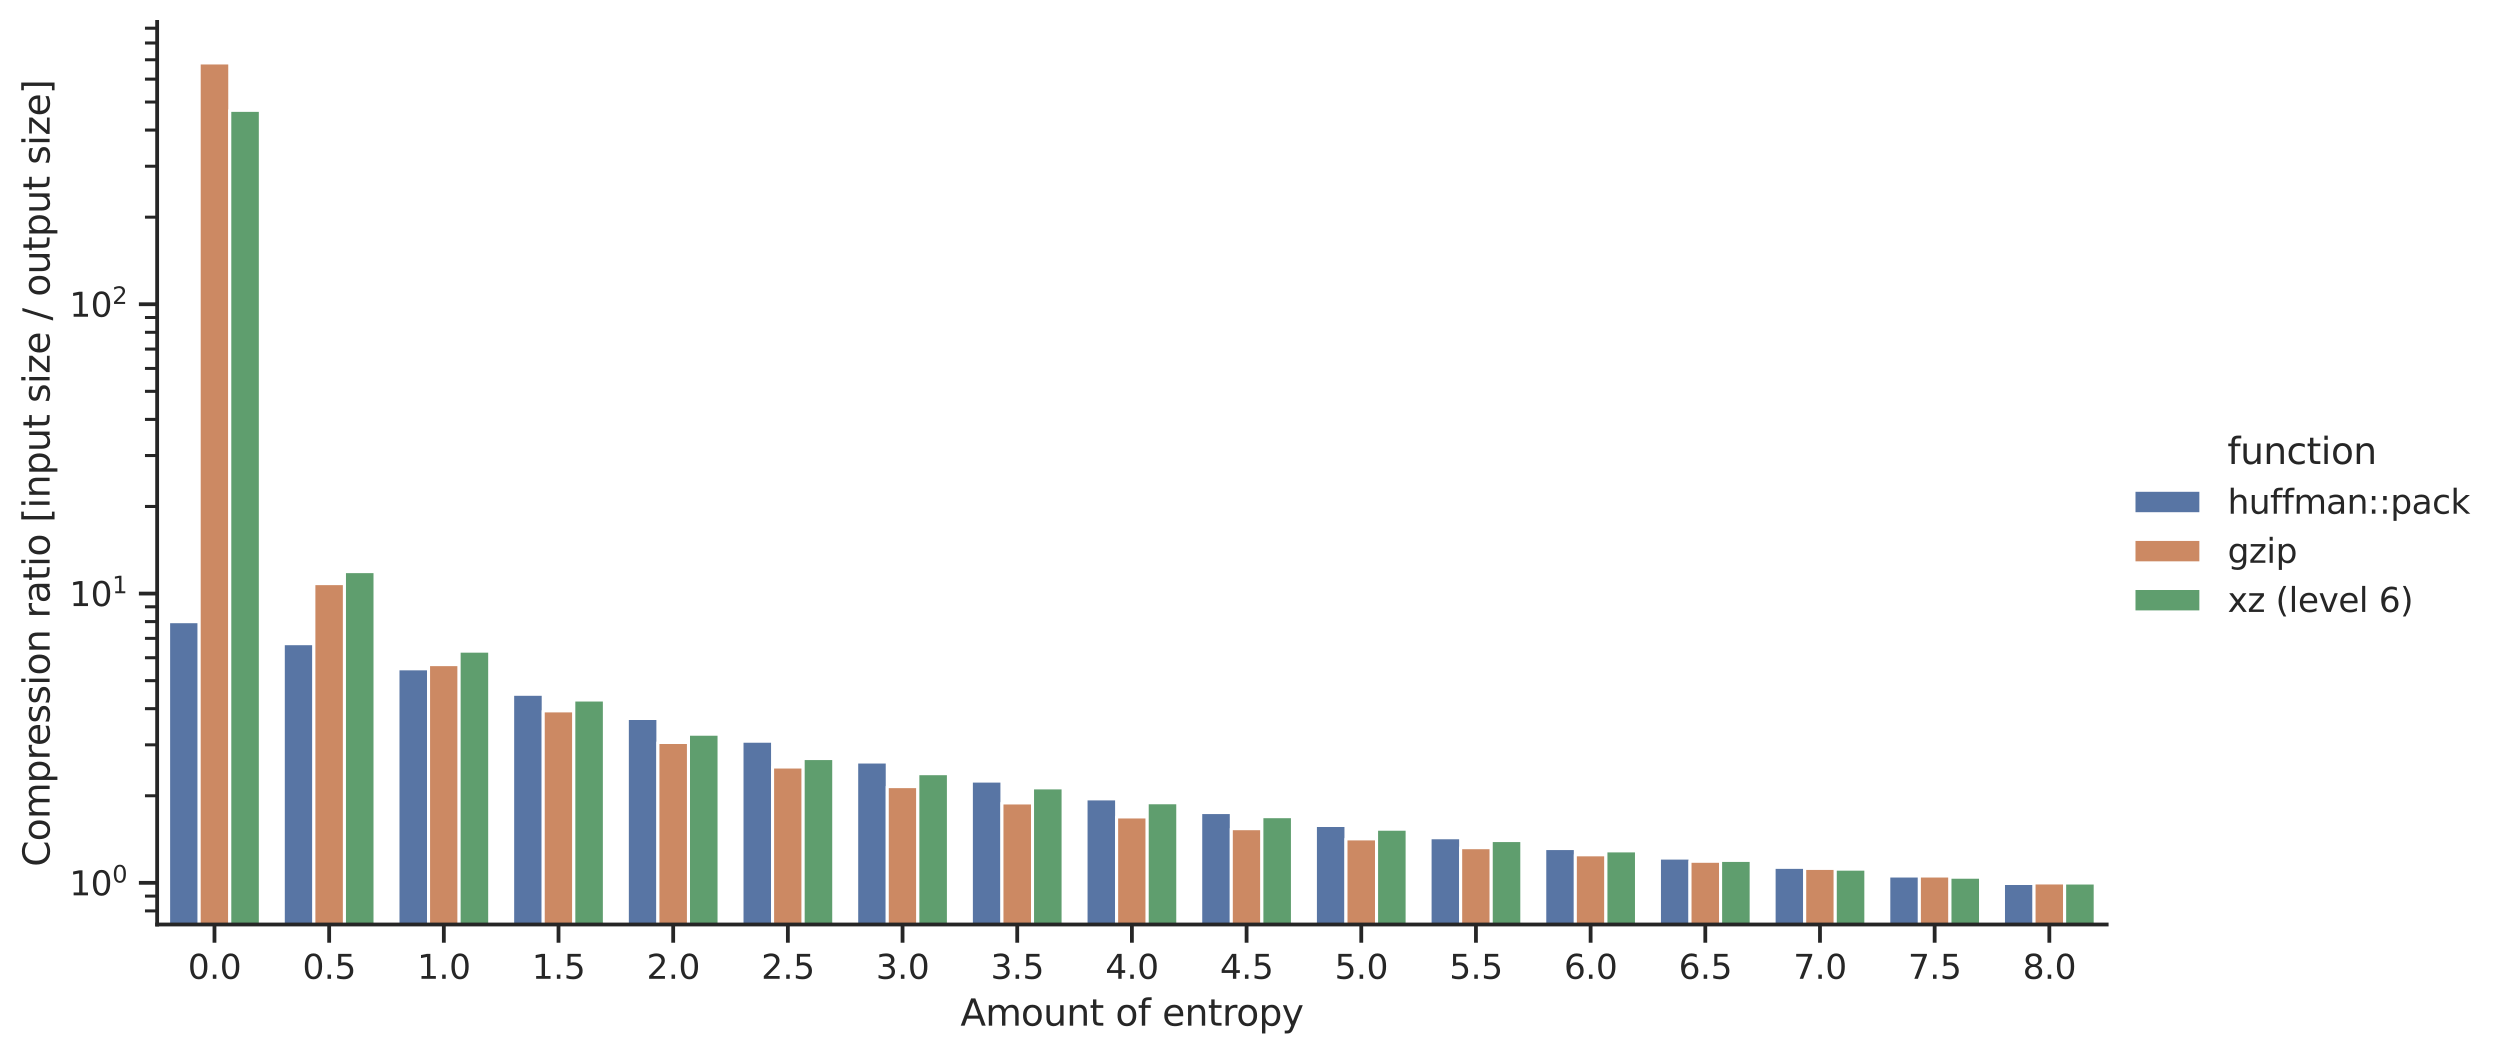 <?xml version="1.0" encoding="utf-8" standalone="no"?>
<!DOCTYPE svg PUBLIC "-//W3C//DTD SVG 1.1//EN"
  "http://www.w3.org/Graphics/SVG/1.1/DTD/svg11.dtd">
<svg xmlns:xlink="http://www.w3.org/1999/xlink" width="822.114pt" height="346.98pt" viewBox="0 0 822.114 346.98" xmlns="http://www.w3.org/2000/svg" version="1.1">
 <defs>
  <style type="text/css">*{stroke-linejoin: round; stroke-linecap: butt}</style>
 </defs>
 <g id="figure_1">
  <g id="patch_1">
   <path d="M 0 346.98 
L 822.114 346.98 
L 822.114 0 
L 0 0 
z
" style="fill: #ffffff"/>
  </g>
  <g id="axes_1">
   <g id="patch_2">
    <path d="M 51.674 304.02 
L 692.771 304.02 
L 692.771 7.2 
L 51.674 7.2 
z
" style="fill: #ffffff"/>
   </g>
   <g id="matplotlib.axis_1">
    <g id="xtick_1">
     <g id="line2d_1">
      <defs>
       <path id="m7221cbcbff" d="M 0 0 
L 0 6 
" style="stroke: #262626; stroke-width: 1.25"/>
      </defs>
      <g>
       <use xlink:href="#m7221cbcbff" x="70.53" y="304.02" style="fill: #262626; stroke: #262626; stroke-width: 1.25"/>
      </g>
     </g>
     <g id="text_1">
      <!-- 0.0 -->
      <g style="fill: #262626" transform="translate(61.783 321.878) scale(0.11 -0.11)">
       <defs>
        <path id="DejaVuSans-30" d="M 2034 4250 
Q 1547 4250 1301 3770 
Q 1056 3291 1056 2328 
Q 1056 1369 1301 889 
Q 1547 409 2034 409 
Q 2525 409 2770 889 
Q 3016 1369 3016 2328 
Q 3016 3291 2770 3770 
Q 2525 4250 2034 4250 
z
M 2034 4750 
Q 2819 4750 3233 4129 
Q 3647 3509 3647 2328 
Q 3647 1150 3233 529 
Q 2819 -91 2034 -91 
Q 1250 -91 836 529 
Q 422 1150 422 2328 
Q 422 3509 836 4129 
Q 1250 4750 2034 4750 
z
" transform="scale(0.016)"/>
        <path id="DejaVuSans-2e" d="M 684 794 
L 1344 794 
L 1344 0 
L 684 0 
L 684 794 
z
" transform="scale(0.016)"/>
       </defs>
       <use xlink:href="#DejaVuSans-30"/>
       <use xlink:href="#DejaVuSans-2e" transform="translate(63.623 0)"/>
       <use xlink:href="#DejaVuSans-30" transform="translate(95.41 0)"/>
      </g>
     </g>
    </g>
    <g id="xtick_2">
     <g id="line2d_2">
      <g>
       <use xlink:href="#m7221cbcbff" x="108.241" y="304.02" style="fill: #262626; stroke: #262626; stroke-width: 1.25"/>
      </g>
     </g>
     <g id="text_2">
      <!-- 0.5 -->
      <g style="fill: #262626" transform="translate(99.494 321.878) scale(0.11 -0.11)">
       <defs>
        <path id="DejaVuSans-35" d="M 691 4666 
L 3169 4666 
L 3169 4134 
L 1269 4134 
L 1269 2991 
Q 1406 3038 1543 3061 
Q 1681 3084 1819 3084 
Q 2600 3084 3056 2656 
Q 3513 2228 3513 1497 
Q 3513 744 3044 326 
Q 2575 -91 1722 -91 
Q 1428 -91 1123 -41 
Q 819 9 494 109 
L 494 744 
Q 775 591 1075 516 
Q 1375 441 1709 441 
Q 2250 441 2565 725 
Q 2881 1009 2881 1497 
Q 2881 1984 2565 2268 
Q 2250 2553 1709 2553 
Q 1456 2553 1204 2497 
Q 953 2441 691 2322 
L 691 4666 
z
" transform="scale(0.016)"/>
       </defs>
       <use xlink:href="#DejaVuSans-30"/>
       <use xlink:href="#DejaVuSans-2e" transform="translate(63.623 0)"/>
       <use xlink:href="#DejaVuSans-35" transform="translate(95.41 0)"/>
      </g>
     </g>
    </g>
    <g id="xtick_3">
     <g id="line2d_3">
      <g>
       <use xlink:href="#m7221cbcbff" x="145.953" y="304.02" style="fill: #262626; stroke: #262626; stroke-width: 1.25"/>
      </g>
     </g>
     <g id="text_3">
      <!-- 1.0 -->
      <g style="fill: #262626" transform="translate(137.206 321.878) scale(0.11 -0.11)">
       <defs>
        <path id="DejaVuSans-31" d="M 794 531 
L 1825 531 
L 1825 4091 
L 703 3866 
L 703 4441 
L 1819 4666 
L 2450 4666 
L 2450 531 
L 3481 531 
L 3481 0 
L 794 0 
L 794 531 
z
" transform="scale(0.016)"/>
       </defs>
       <use xlink:href="#DejaVuSans-31"/>
       <use xlink:href="#DejaVuSans-2e" transform="translate(63.623 0)"/>
       <use xlink:href="#DejaVuSans-30" transform="translate(95.41 0)"/>
      </g>
     </g>
    </g>
    <g id="xtick_4">
     <g id="line2d_4">
      <g>
       <use xlink:href="#m7221cbcbff" x="183.664" y="304.02" style="fill: #262626; stroke: #262626; stroke-width: 1.25"/>
      </g>
     </g>
     <g id="text_4">
      <!-- 1.5 -->
      <g style="fill: #262626" transform="translate(174.918 321.878) scale(0.11 -0.11)">
       <use xlink:href="#DejaVuSans-31"/>
       <use xlink:href="#DejaVuSans-2e" transform="translate(63.623 0)"/>
       <use xlink:href="#DejaVuSans-35" transform="translate(95.41 0)"/>
      </g>
     </g>
    </g>
    <g id="xtick_5">
     <g id="line2d_5">
      <g>
       <use xlink:href="#m7221cbcbff" x="221.376" y="304.02" style="fill: #262626; stroke: #262626; stroke-width: 1.25"/>
      </g>
     </g>
     <g id="text_5">
      <!-- 2.0 -->
      <g style="fill: #262626" transform="translate(212.629 321.878) scale(0.11 -0.11)">
       <defs>
        <path id="DejaVuSans-32" d="M 1228 531 
L 3431 531 
L 3431 0 
L 469 0 
L 469 531 
Q 828 903 1448 1529 
Q 2069 2156 2228 2338 
Q 2531 2678 2651 2914 
Q 2772 3150 2772 3378 
Q 2772 3750 2511 3984 
Q 2250 4219 1831 4219 
Q 1534 4219 1204 4116 
Q 875 4013 500 3803 
L 500 4441 
Q 881 4594 1212 4672 
Q 1544 4750 1819 4750 
Q 2544 4750 2975 4387 
Q 3406 4025 3406 3419 
Q 3406 3131 3298 2873 
Q 3191 2616 2906 2266 
Q 2828 2175 2409 1742 
Q 1991 1309 1228 531 
z
" transform="scale(0.016)"/>
       </defs>
       <use xlink:href="#DejaVuSans-32"/>
       <use xlink:href="#DejaVuSans-2e" transform="translate(63.623 0)"/>
       <use xlink:href="#DejaVuSans-30" transform="translate(95.41 0)"/>
      </g>
     </g>
    </g>
    <g id="xtick_6">
     <g id="line2d_6">
      <g>
       <use xlink:href="#m7221cbcbff" x="259.088" y="304.02" style="fill: #262626; stroke: #262626; stroke-width: 1.25"/>
      </g>
     </g>
     <g id="text_6">
      <!-- 2.5 -->
      <g style="fill: #262626" transform="translate(250.341 321.878) scale(0.11 -0.11)">
       <use xlink:href="#DejaVuSans-32"/>
       <use xlink:href="#DejaVuSans-2e" transform="translate(63.623 0)"/>
       <use xlink:href="#DejaVuSans-35" transform="translate(95.41 0)"/>
      </g>
     </g>
    </g>
    <g id="xtick_7">
     <g id="line2d_7">
      <g>
       <use xlink:href="#m7221cbcbff" x="296.799" y="304.02" style="fill: #262626; stroke: #262626; stroke-width: 1.25"/>
      </g>
     </g>
     <g id="text_7">
      <!-- 3.0 -->
      <g style="fill: #262626" transform="translate(288.053 321.878) scale(0.11 -0.11)">
       <defs>
        <path id="DejaVuSans-33" d="M 2597 2516 
Q 3050 2419 3304 2112 
Q 3559 1806 3559 1356 
Q 3559 666 3084 287 
Q 2609 -91 1734 -91 
Q 1441 -91 1130 -33 
Q 819 25 488 141 
L 488 750 
Q 750 597 1062 519 
Q 1375 441 1716 441 
Q 2309 441 2620 675 
Q 2931 909 2931 1356 
Q 2931 1769 2642 2001 
Q 2353 2234 1838 2234 
L 1294 2234 
L 1294 2753 
L 1863 2753 
Q 2328 2753 2575 2939 
Q 2822 3125 2822 3475 
Q 2822 3834 2567 4026 
Q 2313 4219 1838 4219 
Q 1578 4219 1281 4162 
Q 984 4106 628 3988 
L 628 4550 
Q 988 4650 1302 4700 
Q 1616 4750 1894 4750 
Q 2613 4750 3031 4423 
Q 3450 4097 3450 3541 
Q 3450 3153 3228 2886 
Q 3006 2619 2597 2516 
z
" transform="scale(0.016)"/>
       </defs>
       <use xlink:href="#DejaVuSans-33"/>
       <use xlink:href="#DejaVuSans-2e" transform="translate(63.623 0)"/>
       <use xlink:href="#DejaVuSans-30" transform="translate(95.41 0)"/>
      </g>
     </g>
    </g>
    <g id="xtick_8">
     <g id="line2d_8">
      <g>
       <use xlink:href="#m7221cbcbff" x="334.511" y="304.02" style="fill: #262626; stroke: #262626; stroke-width: 1.25"/>
      </g>
     </g>
     <g id="text_8">
      <!-- 3.5 -->
      <g style="fill: #262626" transform="translate(325.764 321.878) scale(0.11 -0.11)">
       <use xlink:href="#DejaVuSans-33"/>
       <use xlink:href="#DejaVuSans-2e" transform="translate(63.623 0)"/>
       <use xlink:href="#DejaVuSans-35" transform="translate(95.41 0)"/>
      </g>
     </g>
    </g>
    <g id="xtick_9">
     <g id="line2d_9">
      <g>
       <use xlink:href="#m7221cbcbff" x="372.222" y="304.02" style="fill: #262626; stroke: #262626; stroke-width: 1.25"/>
      </g>
     </g>
     <g id="text_9">
      <!-- 4.0 -->
      <g style="fill: #262626" transform="translate(363.476 321.878) scale(0.11 -0.11)">
       <defs>
        <path id="DejaVuSans-34" d="M 2419 4116 
L 825 1625 
L 2419 1625 
L 2419 4116 
z
M 2253 4666 
L 3047 4666 
L 3047 1625 
L 3713 1625 
L 3713 1100 
L 3047 1100 
L 3047 0 
L 2419 0 
L 2419 1100 
L 313 1100 
L 313 1709 
L 2253 4666 
z
" transform="scale(0.016)"/>
       </defs>
       <use xlink:href="#DejaVuSans-34"/>
       <use xlink:href="#DejaVuSans-2e" transform="translate(63.623 0)"/>
       <use xlink:href="#DejaVuSans-30" transform="translate(95.41 0)"/>
      </g>
     </g>
    </g>
    <g id="xtick_10">
     <g id="line2d_10">
      <g>
       <use xlink:href="#m7221cbcbff" x="409.934" y="304.02" style="fill: #262626; stroke: #262626; stroke-width: 1.25"/>
      </g>
     </g>
     <g id="text_10">
      <!-- 4.5 -->
      <g style="fill: #262626" transform="translate(401.187 321.878) scale(0.11 -0.11)">
       <use xlink:href="#DejaVuSans-34"/>
       <use xlink:href="#DejaVuSans-2e" transform="translate(63.623 0)"/>
       <use xlink:href="#DejaVuSans-35" transform="translate(95.41 0)"/>
      </g>
     </g>
    </g>
    <g id="xtick_11">
     <g id="line2d_11">
      <g>
       <use xlink:href="#m7221cbcbff" x="447.646" y="304.02" style="fill: #262626; stroke: #262626; stroke-width: 1.25"/>
      </g>
     </g>
     <g id="text_11">
      <!-- 5.0 -->
      <g style="fill: #262626" transform="translate(438.899 321.878) scale(0.11 -0.11)">
       <use xlink:href="#DejaVuSans-35"/>
       <use xlink:href="#DejaVuSans-2e" transform="translate(63.623 0)"/>
       <use xlink:href="#DejaVuSans-30" transform="translate(95.41 0)"/>
      </g>
     </g>
    </g>
    <g id="xtick_12">
     <g id="line2d_12">
      <g>
       <use xlink:href="#m7221cbcbff" x="485.357" y="304.02" style="fill: #262626; stroke: #262626; stroke-width: 1.25"/>
      </g>
     </g>
     <g id="text_12">
      <!-- 5.5 -->
      <g style="fill: #262626" transform="translate(476.611 321.878) scale(0.11 -0.11)">
       <use xlink:href="#DejaVuSans-35"/>
       <use xlink:href="#DejaVuSans-2e" transform="translate(63.623 0)"/>
       <use xlink:href="#DejaVuSans-35" transform="translate(95.41 0)"/>
      </g>
     </g>
    </g>
    <g id="xtick_13">
     <g id="line2d_13">
      <g>
       <use xlink:href="#m7221cbcbff" x="523.069" y="304.02" style="fill: #262626; stroke: #262626; stroke-width: 1.25"/>
      </g>
     </g>
     <g id="text_13">
      <!-- 6.0 -->
      <g style="fill: #262626" transform="translate(514.322 321.878) scale(0.11 -0.11)">
       <defs>
        <path id="DejaVuSans-36" d="M 2113 2584 
Q 1688 2584 1439 2293 
Q 1191 2003 1191 1497 
Q 1191 994 1439 701 
Q 1688 409 2113 409 
Q 2538 409 2786 701 
Q 3034 994 3034 1497 
Q 3034 2003 2786 2293 
Q 2538 2584 2113 2584 
z
M 3366 4563 
L 3366 3988 
Q 3128 4100 2886 4159 
Q 2644 4219 2406 4219 
Q 1781 4219 1451 3797 
Q 1122 3375 1075 2522 
Q 1259 2794 1537 2939 
Q 1816 3084 2150 3084 
Q 2853 3084 3261 2657 
Q 3669 2231 3669 1497 
Q 3669 778 3244 343 
Q 2819 -91 2113 -91 
Q 1303 -91 875 529 
Q 447 1150 447 2328 
Q 447 3434 972 4092 
Q 1497 4750 2381 4750 
Q 2619 4750 2861 4703 
Q 3103 4656 3366 4563 
z
" transform="scale(0.016)"/>
       </defs>
       <use xlink:href="#DejaVuSans-36"/>
       <use xlink:href="#DejaVuSans-2e" transform="translate(63.623 0)"/>
       <use xlink:href="#DejaVuSans-30" transform="translate(95.41 0)"/>
      </g>
     </g>
    </g>
    <g id="xtick_14">
     <g id="line2d_14">
      <g>
       <use xlink:href="#m7221cbcbff" x="560.78" y="304.02" style="fill: #262626; stroke: #262626; stroke-width: 1.25"/>
      </g>
     </g>
     <g id="text_14">
      <!-- 6.5 -->
      <g style="fill: #262626" transform="translate(552.034 321.878) scale(0.11 -0.11)">
       <use xlink:href="#DejaVuSans-36"/>
       <use xlink:href="#DejaVuSans-2e" transform="translate(63.623 0)"/>
       <use xlink:href="#DejaVuSans-35" transform="translate(95.41 0)"/>
      </g>
     </g>
    </g>
    <g id="xtick_15">
     <g id="line2d_15">
      <g>
       <use xlink:href="#m7221cbcbff" x="598.492" y="304.02" style="fill: #262626; stroke: #262626; stroke-width: 1.25"/>
      </g>
     </g>
     <g id="text_15">
      <!-- 7.0 -->
      <g style="fill: #262626" transform="translate(589.745 321.878) scale(0.11 -0.11)">
       <defs>
        <path id="DejaVuSans-37" d="M 525 4666 
L 3525 4666 
L 3525 4397 
L 1831 0 
L 1172 0 
L 2766 4134 
L 525 4134 
L 525 4666 
z
" transform="scale(0.016)"/>
       </defs>
       <use xlink:href="#DejaVuSans-37"/>
       <use xlink:href="#DejaVuSans-2e" transform="translate(63.623 0)"/>
       <use xlink:href="#DejaVuSans-30" transform="translate(95.41 0)"/>
      </g>
     </g>
    </g>
    <g id="xtick_16">
     <g id="line2d_16">
      <g>
       <use xlink:href="#m7221cbcbff" x="636.204" y="304.02" style="fill: #262626; stroke: #262626; stroke-width: 1.25"/>
      </g>
     </g>
     <g id="text_16">
      <!-- 7.5 -->
      <g style="fill: #262626" transform="translate(627.457 321.878) scale(0.11 -0.11)">
       <use xlink:href="#DejaVuSans-37"/>
       <use xlink:href="#DejaVuSans-2e" transform="translate(63.623 0)"/>
       <use xlink:href="#DejaVuSans-35" transform="translate(95.41 0)"/>
      </g>
     </g>
    </g>
    <g id="xtick_17">
     <g id="line2d_17">
      <g>
       <use xlink:href="#m7221cbcbff" x="673.915" y="304.02" style="fill: #262626; stroke: #262626; stroke-width: 1.25"/>
      </g>
     </g>
     <g id="text_17">
      <!-- 8.0 -->
      <g style="fill: #262626" transform="translate(665.169 321.878) scale(0.11 -0.11)">
       <defs>
        <path id="DejaVuSans-38" d="M 2034 2216 
Q 1584 2216 1326 1975 
Q 1069 1734 1069 1313 
Q 1069 891 1326 650 
Q 1584 409 2034 409 
Q 2484 409 2743 651 
Q 3003 894 3003 1313 
Q 3003 1734 2745 1975 
Q 2488 2216 2034 2216 
z
M 1403 2484 
Q 997 2584 770 2862 
Q 544 3141 544 3541 
Q 544 4100 942 4425 
Q 1341 4750 2034 4750 
Q 2731 4750 3128 4425 
Q 3525 4100 3525 3541 
Q 3525 3141 3298 2862 
Q 3072 2584 2669 2484 
Q 3125 2378 3379 2068 
Q 3634 1759 3634 1313 
Q 3634 634 3220 271 
Q 2806 -91 2034 -91 
Q 1263 -91 848 271 
Q 434 634 434 1313 
Q 434 1759 690 2068 
Q 947 2378 1403 2484 
z
M 1172 3481 
Q 1172 3119 1398 2916 
Q 1625 2713 2034 2713 
Q 2441 2713 2670 2916 
Q 2900 3119 2900 3481 
Q 2900 3844 2670 4047 
Q 2441 4250 2034 4250 
Q 1625 4250 1398 4047 
Q 1172 3844 1172 3481 
z
" transform="scale(0.016)"/>
       </defs>
       <use xlink:href="#DejaVuSans-38"/>
       <use xlink:href="#DejaVuSans-2e" transform="translate(63.623 0)"/>
       <use xlink:href="#DejaVuSans-30" transform="translate(95.41 0)"/>
      </g>
     </g>
    </g>
    <g id="text_18">
     <!-- Amount of entropy -->
     <g style="fill: #262626" transform="translate(315.838 337.284) scale(0.12 -0.12)">
      <defs>
       <path id="DejaVuSans-41" d="M 2188 4044 
L 1331 1722 
L 3047 1722 
L 2188 4044 
z
M 1831 4666 
L 2547 4666 
L 4325 0 
L 3669 0 
L 3244 1197 
L 1141 1197 
L 716 0 
L 50 0 
L 1831 4666 
z
" transform="scale(0.016)"/>
       <path id="DejaVuSans-6d" d="M 3328 2828 
Q 3544 3216 3844 3400 
Q 4144 3584 4550 3584 
Q 5097 3584 5394 3201 
Q 5691 2819 5691 2113 
L 5691 0 
L 5113 0 
L 5113 2094 
Q 5113 2597 4934 2840 
Q 4756 3084 4391 3084 
Q 3944 3084 3684 2787 
Q 3425 2491 3425 1978 
L 3425 0 
L 2847 0 
L 2847 2094 
Q 2847 2600 2669 2842 
Q 2491 3084 2119 3084 
Q 1678 3084 1418 2786 
Q 1159 2488 1159 1978 
L 1159 0 
L 581 0 
L 581 3500 
L 1159 3500 
L 1159 2956 
Q 1356 3278 1631 3431 
Q 1906 3584 2284 3584 
Q 2666 3584 2933 3390 
Q 3200 3197 3328 2828 
z
" transform="scale(0.016)"/>
       <path id="DejaVuSans-6f" d="M 1959 3097 
Q 1497 3097 1228 2736 
Q 959 2375 959 1747 
Q 959 1119 1226 758 
Q 1494 397 1959 397 
Q 2419 397 2687 759 
Q 2956 1122 2956 1747 
Q 2956 2369 2687 2733 
Q 2419 3097 1959 3097 
z
M 1959 3584 
Q 2709 3584 3137 3096 
Q 3566 2609 3566 1747 
Q 3566 888 3137 398 
Q 2709 -91 1959 -91 
Q 1206 -91 779 398 
Q 353 888 353 1747 
Q 353 2609 779 3096 
Q 1206 3584 1959 3584 
z
" transform="scale(0.016)"/>
       <path id="DejaVuSans-75" d="M 544 1381 
L 544 3500 
L 1119 3500 
L 1119 1403 
Q 1119 906 1312 657 
Q 1506 409 1894 409 
Q 2359 409 2629 706 
Q 2900 1003 2900 1516 
L 2900 3500 
L 3475 3500 
L 3475 0 
L 2900 0 
L 2900 538 
Q 2691 219 2414 64 
Q 2138 -91 1772 -91 
Q 1169 -91 856 284 
Q 544 659 544 1381 
z
M 1991 3584 
L 1991 3584 
z
" transform="scale(0.016)"/>
       <path id="DejaVuSans-6e" d="M 3513 2113 
L 3513 0 
L 2938 0 
L 2938 2094 
Q 2938 2591 2744 2837 
Q 2550 3084 2163 3084 
Q 1697 3084 1428 2787 
Q 1159 2491 1159 1978 
L 1159 0 
L 581 0 
L 581 3500 
L 1159 3500 
L 1159 2956 
Q 1366 3272 1645 3428 
Q 1925 3584 2291 3584 
Q 2894 3584 3203 3211 
Q 3513 2838 3513 2113 
z
" transform="scale(0.016)"/>
       <path id="DejaVuSans-74" d="M 1172 4494 
L 1172 3500 
L 2356 3500 
L 2356 3053 
L 1172 3053 
L 1172 1153 
Q 1172 725 1289 603 
Q 1406 481 1766 481 
L 2356 481 
L 2356 0 
L 1766 0 
Q 1100 0 847 248 
Q 594 497 594 1153 
L 594 3053 
L 172 3053 
L 172 3500 
L 594 3500 
L 594 4494 
L 1172 4494 
z
" transform="scale(0.016)"/>
       <path id="DejaVuSans-20" transform="scale(0.016)"/>
       <path id="DejaVuSans-66" d="M 2375 4863 
L 2375 4384 
L 1825 4384 
Q 1516 4384 1395 4259 
Q 1275 4134 1275 3809 
L 1275 3500 
L 2222 3500 
L 2222 3053 
L 1275 3053 
L 1275 0 
L 697 0 
L 697 3053 
L 147 3053 
L 147 3500 
L 697 3500 
L 697 3744 
Q 697 4328 969 4595 
Q 1241 4863 1831 4863 
L 2375 4863 
z
" transform="scale(0.016)"/>
       <path id="DejaVuSans-65" d="M 3597 1894 
L 3597 1613 
L 953 1613 
Q 991 1019 1311 708 
Q 1631 397 2203 397 
Q 2534 397 2845 478 
Q 3156 559 3463 722 
L 3463 178 
Q 3153 47 2828 -22 
Q 2503 -91 2169 -91 
Q 1331 -91 842 396 
Q 353 884 353 1716 
Q 353 2575 817 3079 
Q 1281 3584 2069 3584 
Q 2775 3584 3186 3129 
Q 3597 2675 3597 1894 
z
M 3022 2063 
Q 3016 2534 2758 2815 
Q 2500 3097 2075 3097 
Q 1594 3097 1305 2825 
Q 1016 2553 972 2059 
L 3022 2063 
z
" transform="scale(0.016)"/>
       <path id="DejaVuSans-72" d="M 2631 2963 
Q 2534 3019 2420 3045 
Q 2306 3072 2169 3072 
Q 1681 3072 1420 2755 
Q 1159 2438 1159 1844 
L 1159 0 
L 581 0 
L 581 3500 
L 1159 3500 
L 1159 2956 
Q 1341 3275 1631 3429 
Q 1922 3584 2338 3584 
Q 2397 3584 2469 3576 
Q 2541 3569 2628 3553 
L 2631 2963 
z
" transform="scale(0.016)"/>
       <path id="DejaVuSans-70" d="M 1159 525 
L 1159 -1331 
L 581 -1331 
L 581 3500 
L 1159 3500 
L 1159 2969 
Q 1341 3281 1617 3432 
Q 1894 3584 2278 3584 
Q 2916 3584 3314 3078 
Q 3713 2572 3713 1747 
Q 3713 922 3314 415 
Q 2916 -91 2278 -91 
Q 1894 -91 1617 61 
Q 1341 213 1159 525 
z
M 3116 1747 
Q 3116 2381 2855 2742 
Q 2594 3103 2138 3103 
Q 1681 3103 1420 2742 
Q 1159 2381 1159 1747 
Q 1159 1113 1420 752 
Q 1681 391 2138 391 
Q 2594 391 2855 752 
Q 3116 1113 3116 1747 
z
" transform="scale(0.016)"/>
       <path id="DejaVuSans-79" d="M 2059 -325 
Q 1816 -950 1584 -1140 
Q 1353 -1331 966 -1331 
L 506 -1331 
L 506 -850 
L 844 -850 
Q 1081 -850 1212 -737 
Q 1344 -625 1503 -206 
L 1606 56 
L 191 3500 
L 800 3500 
L 1894 763 
L 2988 3500 
L 3597 3500 
L 2059 -325 
z
" transform="scale(0.016)"/>
      </defs>
      <use xlink:href="#DejaVuSans-41"/>
      <use xlink:href="#DejaVuSans-6d" transform="translate(68.408 0)"/>
      <use xlink:href="#DejaVuSans-6f" transform="translate(165.82 0)"/>
      <use xlink:href="#DejaVuSans-75" transform="translate(227.002 0)"/>
      <use xlink:href="#DejaVuSans-6e" transform="translate(290.381 0)"/>
      <use xlink:href="#DejaVuSans-74" transform="translate(353.76 0)"/>
      <use xlink:href="#DejaVuSans-20" transform="translate(392.969 0)"/>
      <use xlink:href="#DejaVuSans-6f" transform="translate(424.756 0)"/>
      <use xlink:href="#DejaVuSans-66" transform="translate(485.938 0)"/>
      <use xlink:href="#DejaVuSans-20" transform="translate(521.143 0)"/>
      <use xlink:href="#DejaVuSans-65" transform="translate(552.93 0)"/>
      <use xlink:href="#DejaVuSans-6e" transform="translate(614.453 0)"/>
      <use xlink:href="#DejaVuSans-74" transform="translate(677.832 0)"/>
      <use xlink:href="#DejaVuSans-72" transform="translate(717.041 0)"/>
      <use xlink:href="#DejaVuSans-6f" transform="translate(755.904 0)"/>
      <use xlink:href="#DejaVuSans-70" transform="translate(817.086 0)"/>
      <use xlink:href="#DejaVuSans-79" transform="translate(880.562 0)"/>
     </g>
    </g>
   </g>
   <g id="matplotlib.axis_2">
    <g id="ytick_1">
     <g id="line2d_18">
      <defs>
       <path id="m571c4ece32" d="M 0 0 
L -6 0 
" style="stroke: #262626; stroke-width: 1.25"/>
      </defs>
      <g>
       <use xlink:href="#m571c4ece32" x="51.674" y="290.324" style="fill: #262626; stroke: #262626; stroke-width: 1.25"/>
      </g>
     </g>
     <g id="text_19">
      <!-- $\mathdefault{10^{0}}$ -->
      <g style="fill: #262626" transform="translate(22.814 294.504) scale(0.11 -0.11)">
       <use xlink:href="#DejaVuSans-31" transform="translate(0 0.766)"/>
       <use xlink:href="#DejaVuSans-30" transform="translate(63.623 0.766)"/>
       <use xlink:href="#DejaVuSans-30" transform="translate(128.203 39.047) scale(0.7)"/>
      </g>
     </g>
    </g>
    <g id="ytick_2">
     <g id="line2d_19">
      <g>
       <use xlink:href="#m571c4ece32" x="51.674" y="195.189" style="fill: #262626; stroke: #262626; stroke-width: 1.25"/>
      </g>
     </g>
     <g id="text_20">
      <!-- $\mathdefault{10^{1}}$ -->
      <g style="fill: #262626" transform="translate(22.814 199.369) scale(0.11 -0.11)">
       <use xlink:href="#DejaVuSans-31" transform="translate(0 0.684)"/>
       <use xlink:href="#DejaVuSans-30" transform="translate(63.623 0.684)"/>
       <use xlink:href="#DejaVuSans-31" transform="translate(128.203 38.966) scale(0.7)"/>
      </g>
     </g>
    </g>
    <g id="ytick_3">
     <g id="line2d_20">
      <g>
       <use xlink:href="#m571c4ece32" x="51.674" y="100.054" style="fill: #262626; stroke: #262626; stroke-width: 1.25"/>
      </g>
     </g>
     <g id="text_21">
      <!-- $\mathdefault{10^{2}}$ -->
      <g style="fill: #262626" transform="translate(22.814 104.233) scale(0.11 -0.11)">
       <use xlink:href="#DejaVuSans-31" transform="translate(0 0.766)"/>
       <use xlink:href="#DejaVuSans-30" transform="translate(63.623 0.766)"/>
       <use xlink:href="#DejaVuSans-32" transform="translate(128.203 39.047) scale(0.7)"/>
      </g>
     </g>
    </g>
    <g id="ytick_4">
     <g id="line2d_21">
      <defs>
       <path id="m3edd0e8ea9" d="M 0 0 
L -4 0 
" style="stroke: #262626"/>
      </defs>
      <g>
       <use xlink:href="#m3edd0e8ea9" x="51.674" y="299.544" style="fill: #262626; stroke: #262626"/>
      </g>
     </g>
    </g>
    <g id="ytick_5">
     <g id="line2d_22">
      <g>
       <use xlink:href="#m3edd0e8ea9" x="51.674" y="294.678" style="fill: #262626; stroke: #262626"/>
      </g>
     </g>
    </g>
    <g id="ytick_6">
     <g id="line2d_23">
      <g>
       <use xlink:href="#m3edd0e8ea9" x="51.674" y="261.686" style="fill: #262626; stroke: #262626"/>
      </g>
     </g>
    </g>
    <g id="ytick_7">
     <g id="line2d_24">
      <g>
       <use xlink:href="#m3edd0e8ea9" x="51.674" y="244.933" style="fill: #262626; stroke: #262626"/>
      </g>
     </g>
    </g>
    <g id="ytick_8">
     <g id="line2d_25">
      <g>
       <use xlink:href="#m3edd0e8ea9" x="51.674" y="233.047" style="fill: #262626; stroke: #262626"/>
      </g>
     </g>
    </g>
    <g id="ytick_9">
     <g id="line2d_26">
      <g>
       <use xlink:href="#m3edd0e8ea9" x="51.674" y="223.828" style="fill: #262626; stroke: #262626"/>
      </g>
     </g>
    </g>
    <g id="ytick_10">
     <g id="line2d_27">
      <g>
       <use xlink:href="#m3edd0e8ea9" x="51.674" y="216.295" style="fill: #262626; stroke: #262626"/>
      </g>
     </g>
    </g>
    <g id="ytick_11">
     <g id="line2d_28">
      <g>
       <use xlink:href="#m3edd0e8ea9" x="51.674" y="209.926" style="fill: #262626; stroke: #262626"/>
      </g>
     </g>
    </g>
    <g id="ytick_12">
     <g id="line2d_29">
      <g>
       <use xlink:href="#m3edd0e8ea9" x="51.674" y="204.409" style="fill: #262626; stroke: #262626"/>
      </g>
     </g>
    </g>
    <g id="ytick_13">
     <g id="line2d_30">
      <g>
       <use xlink:href="#m3edd0e8ea9" x="51.674" y="199.543" style="fill: #262626; stroke: #262626"/>
      </g>
     </g>
    </g>
    <g id="ytick_14">
     <g id="line2d_31">
      <g>
       <use xlink:href="#m3edd0e8ea9" x="51.674" y="166.551" style="fill: #262626; stroke: #262626"/>
      </g>
     </g>
    </g>
    <g id="ytick_15">
     <g id="line2d_32">
      <g>
       <use xlink:href="#m3edd0e8ea9" x="51.674" y="149.798" style="fill: #262626; stroke: #262626"/>
      </g>
     </g>
    </g>
    <g id="ytick_16">
     <g id="line2d_33">
      <g>
       <use xlink:href="#m3edd0e8ea9" x="51.674" y="137.912" style="fill: #262626; stroke: #262626"/>
      </g>
     </g>
    </g>
    <g id="ytick_17">
     <g id="line2d_34">
      <g>
       <use xlink:href="#m3edd0e8ea9" x="51.674" y="128.693" style="fill: #262626; stroke: #262626"/>
      </g>
     </g>
    </g>
    <g id="ytick_18">
     <g id="line2d_35">
      <g>
       <use xlink:href="#m3edd0e8ea9" x="51.674" y="121.16" style="fill: #262626; stroke: #262626"/>
      </g>
     </g>
    </g>
    <g id="ytick_19">
     <g id="line2d_36">
      <g>
       <use xlink:href="#m3edd0e8ea9" x="51.674" y="114.791" style="fill: #262626; stroke: #262626"/>
      </g>
     </g>
    </g>
    <g id="ytick_20">
     <g id="line2d_37">
      <g>
       <use xlink:href="#m3edd0e8ea9" x="51.674" y="109.274" style="fill: #262626; stroke: #262626"/>
      </g>
     </g>
    </g>
    <g id="ytick_21">
     <g id="line2d_38">
      <g>
       <use xlink:href="#m3edd0e8ea9" x="51.674" y="104.407" style="fill: #262626; stroke: #262626"/>
      </g>
     </g>
    </g>
    <g id="ytick_22">
     <g id="line2d_39">
      <g>
       <use xlink:href="#m3edd0e8ea9" x="51.674" y="71.416" style="fill: #262626; stroke: #262626"/>
      </g>
     </g>
    </g>
    <g id="ytick_23">
     <g id="line2d_40">
      <g>
       <use xlink:href="#m3edd0e8ea9" x="51.674" y="54.663" style="fill: #262626; stroke: #262626"/>
      </g>
     </g>
    </g>
    <g id="ytick_24">
     <g id="line2d_41">
      <g>
       <use xlink:href="#m3edd0e8ea9" x="51.674" y="42.777" style="fill: #262626; stroke: #262626"/>
      </g>
     </g>
    </g>
    <g id="ytick_25">
     <g id="line2d_42">
      <g>
       <use xlink:href="#m3edd0e8ea9" x="51.674" y="33.558" style="fill: #262626; stroke: #262626"/>
      </g>
     </g>
    </g>
    <g id="ytick_26">
     <g id="line2d_43">
      <g>
       <use xlink:href="#m3edd0e8ea9" x="51.674" y="26.025" style="fill: #262626; stroke: #262626"/>
      </g>
     </g>
    </g>
    <g id="ytick_27">
     <g id="line2d_44">
      <g>
       <use xlink:href="#m3edd0e8ea9" x="51.674" y="19.656" style="fill: #262626; stroke: #262626"/>
      </g>
     </g>
    </g>
    <g id="ytick_28">
     <g id="line2d_45">
      <g>
       <use xlink:href="#m3edd0e8ea9" x="51.674" y="14.139" style="fill: #262626; stroke: #262626"/>
      </g>
     </g>
    </g>
    <g id="ytick_29">
     <g id="line2d_46">
      <g>
       <use xlink:href="#m3edd0e8ea9" x="51.674" y="9.272" style="fill: #262626; stroke: #262626"/>
      </g>
     </g>
    </g>
    <g id="text_22">
     <!-- Compression ratio [input size / output size] -->
     <g style="fill: #262626" transform="translate(16.318 285.007) rotate(-90) scale(0.12 -0.12)">
      <defs>
       <path id="DejaVuSans-43" d="M 4122 4306 
L 4122 3641 
Q 3803 3938 3442 4084 
Q 3081 4231 2675 4231 
Q 1875 4231 1450 3742 
Q 1025 3253 1025 2328 
Q 1025 1406 1450 917 
Q 1875 428 2675 428 
Q 3081 428 3442 575 
Q 3803 722 4122 1019 
L 4122 359 
Q 3791 134 3420 21 
Q 3050 -91 2638 -91 
Q 1578 -91 968 557 
Q 359 1206 359 2328 
Q 359 3453 968 4101 
Q 1578 4750 2638 4750 
Q 3056 4750 3426 4639 
Q 3797 4528 4122 4306 
z
" transform="scale(0.016)"/>
       <path id="DejaVuSans-73" d="M 2834 3397 
L 2834 2853 
Q 2591 2978 2328 3040 
Q 2066 3103 1784 3103 
Q 1356 3103 1142 2972 
Q 928 2841 928 2578 
Q 928 2378 1081 2264 
Q 1234 2150 1697 2047 
L 1894 2003 
Q 2506 1872 2764 1633 
Q 3022 1394 3022 966 
Q 3022 478 2636 193 
Q 2250 -91 1575 -91 
Q 1294 -91 989 -36 
Q 684 19 347 128 
L 347 722 
Q 666 556 975 473 
Q 1284 391 1588 391 
Q 1994 391 2212 530 
Q 2431 669 2431 922 
Q 2431 1156 2273 1281 
Q 2116 1406 1581 1522 
L 1381 1569 
Q 847 1681 609 1914 
Q 372 2147 372 2553 
Q 372 3047 722 3315 
Q 1072 3584 1716 3584 
Q 2034 3584 2315 3537 
Q 2597 3491 2834 3397 
z
" transform="scale(0.016)"/>
       <path id="DejaVuSans-69" d="M 603 3500 
L 1178 3500 
L 1178 0 
L 603 0 
L 603 3500 
z
M 603 4863 
L 1178 4863 
L 1178 4134 
L 603 4134 
L 603 4863 
z
" transform="scale(0.016)"/>
       <path id="DejaVuSans-61" d="M 2194 1759 
Q 1497 1759 1228 1600 
Q 959 1441 959 1056 
Q 959 750 1161 570 
Q 1363 391 1709 391 
Q 2188 391 2477 730 
Q 2766 1069 2766 1631 
L 2766 1759 
L 2194 1759 
z
M 3341 1997 
L 3341 0 
L 2766 0 
L 2766 531 
Q 2569 213 2275 61 
Q 1981 -91 1556 -91 
Q 1019 -91 701 211 
Q 384 513 384 1019 
Q 384 1609 779 1909 
Q 1175 2209 1959 2209 
L 2766 2209 
L 2766 2266 
Q 2766 2663 2505 2880 
Q 2244 3097 1772 3097 
Q 1472 3097 1187 3025 
Q 903 2953 641 2809 
L 641 3341 
Q 956 3463 1253 3523 
Q 1550 3584 1831 3584 
Q 2591 3584 2966 3190 
Q 3341 2797 3341 1997 
z
" transform="scale(0.016)"/>
       <path id="DejaVuSans-5b" d="M 550 4863 
L 1875 4863 
L 1875 4416 
L 1125 4416 
L 1125 -397 
L 1875 -397 
L 1875 -844 
L 550 -844 
L 550 4863 
z
" transform="scale(0.016)"/>
       <path id="DejaVuSans-7a" d="M 353 3500 
L 3084 3500 
L 3084 2975 
L 922 459 
L 3084 459 
L 3084 0 
L 275 0 
L 275 525 
L 2438 3041 
L 353 3041 
L 353 3500 
z
" transform="scale(0.016)"/>
       <path id="DejaVuSans-2f" d="M 1625 4666 
L 2156 4666 
L 531 -594 
L 0 -594 
L 1625 4666 
z
" transform="scale(0.016)"/>
       <path id="DejaVuSans-5d" d="M 1947 4863 
L 1947 -844 
L 622 -844 
L 622 -397 
L 1369 -397 
L 1369 4416 
L 622 4416 
L 622 4863 
L 1947 4863 
z
" transform="scale(0.016)"/>
      </defs>
      <use xlink:href="#DejaVuSans-43"/>
      <use xlink:href="#DejaVuSans-6f" transform="translate(69.824 0)"/>
      <use xlink:href="#DejaVuSans-6d" transform="translate(131.006 0)"/>
      <use xlink:href="#DejaVuSans-70" transform="translate(228.418 0)"/>
      <use xlink:href="#DejaVuSans-72" transform="translate(291.895 0)"/>
      <use xlink:href="#DejaVuSans-65" transform="translate(330.758 0)"/>
      <use xlink:href="#DejaVuSans-73" transform="translate(392.281 0)"/>
      <use xlink:href="#DejaVuSans-73" transform="translate(444.381 0)"/>
      <use xlink:href="#DejaVuSans-69" transform="translate(496.48 0)"/>
      <use xlink:href="#DejaVuSans-6f" transform="translate(524.264 0)"/>
      <use xlink:href="#DejaVuSans-6e" transform="translate(585.445 0)"/>
      <use xlink:href="#DejaVuSans-20" transform="translate(648.824 0)"/>
      <use xlink:href="#DejaVuSans-72" transform="translate(680.611 0)"/>
      <use xlink:href="#DejaVuSans-61" transform="translate(721.725 0)"/>
      <use xlink:href="#DejaVuSans-74" transform="translate(783.004 0)"/>
      <use xlink:href="#DejaVuSans-69" transform="translate(822.213 0)"/>
      <use xlink:href="#DejaVuSans-6f" transform="translate(849.996 0)"/>
      <use xlink:href="#DejaVuSans-20" transform="translate(911.178 0)"/>
      <use xlink:href="#DejaVuSans-5b" transform="translate(942.965 0)"/>
      <use xlink:href="#DejaVuSans-69" transform="translate(981.979 0)"/>
      <use xlink:href="#DejaVuSans-6e" transform="translate(1009.762 0)"/>
      <use xlink:href="#DejaVuSans-70" transform="translate(1073.141 0)"/>
      <use xlink:href="#DejaVuSans-75" transform="translate(1136.617 0)"/>
      <use xlink:href="#DejaVuSans-74" transform="translate(1199.996 0)"/>
      <use xlink:href="#DejaVuSans-20" transform="translate(1239.205 0)"/>
      <use xlink:href="#DejaVuSans-73" transform="translate(1270.992 0)"/>
      <use xlink:href="#DejaVuSans-69" transform="translate(1323.092 0)"/>
      <use xlink:href="#DejaVuSans-7a" transform="translate(1350.875 0)"/>
      <use xlink:href="#DejaVuSans-65" transform="translate(1403.365 0)"/>
      <use xlink:href="#DejaVuSans-20" transform="translate(1464.889 0)"/>
      <use xlink:href="#DejaVuSans-2f" transform="translate(1496.676 0)"/>
      <use xlink:href="#DejaVuSans-20" transform="translate(1530.367 0)"/>
      <use xlink:href="#DejaVuSans-6f" transform="translate(1562.154 0)"/>
      <use xlink:href="#DejaVuSans-75" transform="translate(1623.336 0)"/>
      <use xlink:href="#DejaVuSans-74" transform="translate(1686.715 0)"/>
      <use xlink:href="#DejaVuSans-70" transform="translate(1725.924 0)"/>
      <use xlink:href="#DejaVuSans-75" transform="translate(1789.4 0)"/>
      <use xlink:href="#DejaVuSans-74" transform="translate(1852.779 0)"/>
      <use xlink:href="#DejaVuSans-20" transform="translate(1891.988 0)"/>
      <use xlink:href="#DejaVuSans-73" transform="translate(1923.775 0)"/>
      <use xlink:href="#DejaVuSans-69" transform="translate(1975.875 0)"/>
      <use xlink:href="#DejaVuSans-7a" transform="translate(2003.658 0)"/>
      <use xlink:href="#DejaVuSans-65" transform="translate(2056.148 0)"/>
      <use xlink:href="#DejaVuSans-5d" transform="translate(2117.672 0)"/>
     </g>
    </g>
   </g>
   <g id="patch_3">
    <path d="M 55.445 95425.381 
L 65.501 95425.381 
L 65.501 204.439 
L 55.445 204.439 
z
" clip-path="url(#p2adb2a7022)" style="fill: #5875a4; stroke: #ffffff; stroke-linejoin: miter"/>
   </g>
   <g id="patch_4">
    <path d="M 93.157 95425.381 
L 103.213 95425.381 
L 103.213 211.677 
L 93.157 211.677 
z
" clip-path="url(#p2adb2a7022)" style="fill: #5875a4; stroke: #ffffff; stroke-linejoin: miter"/>
   </g>
   <g id="patch_5">
    <path d="M 130.868 95425.381 
L 140.925 95425.381 
L 140.925 219.929 
L 130.868 219.929 
z
" clip-path="url(#p2adb2a7022)" style="fill: #5875a4; stroke: #ffffff; stroke-linejoin: miter"/>
   </g>
   <g id="patch_6">
    <path d="M 168.58 95425.381 
L 178.636 95425.381 
L 178.636 228.304 
L 168.58 228.304 
z
" clip-path="url(#p2adb2a7022)" style="fill: #5875a4; stroke: #ffffff; stroke-linejoin: miter"/>
   </g>
   <g id="patch_7">
    <path d="M 206.291 95425.381 
L 216.348 95425.381 
L 216.348 236.277 
L 206.291 236.277 
z
" clip-path="url(#p2adb2a7022)" style="fill: #5875a4; stroke: #ffffff; stroke-linejoin: miter"/>
   </g>
   <g id="patch_8">
    <path d="M 244.003 95425.381 
L 254.059 95425.381 
L 254.059 243.753 
L 244.003 243.753 
z
" clip-path="url(#p2adb2a7022)" style="fill: #5875a4; stroke: #ffffff; stroke-linejoin: miter"/>
   </g>
   <g id="patch_9">
    <path d="M 281.715 95425.381 
L 291.771 95425.381 
L 291.771 250.584 
L 281.715 250.584 
z
" clip-path="url(#p2adb2a7022)" style="fill: #5875a4; stroke: #ffffff; stroke-linejoin: miter"/>
   </g>
   <g id="patch_10">
    <path d="M 319.426 95425.381 
L 329.483 95425.381 
L 329.483 256.865 
L 319.426 256.865 
z
" clip-path="url(#p2adb2a7022)" style="fill: #5875a4; stroke: #ffffff; stroke-linejoin: miter"/>
   </g>
   <g id="patch_11">
    <path d="M 357.138 95425.381 
L 367.194 95425.381 
L 367.194 262.718 
L 357.138 262.718 
z
" clip-path="url(#p2adb2a7022)" style="fill: #5875a4; stroke: #ffffff; stroke-linejoin: miter"/>
   </g>
   <g id="patch_12">
    <path d="M 394.849 95425.381 
L 404.906 95425.381 
L 404.906 267.195 
L 394.849 267.195 
z
" clip-path="url(#p2adb2a7022)" style="fill: #5875a4; stroke: #ffffff; stroke-linejoin: miter"/>
   </g>
   <g id="patch_13">
    <path d="M 432.561 95425.381 
L 442.617 95425.381 
L 442.617 271.466 
L 432.561 271.466 
z
" clip-path="url(#p2adb2a7022)" style="fill: #5875a4; stroke: #ffffff; stroke-linejoin: miter"/>
   </g>
   <g id="patch_14">
    <path d="M 470.273 95425.381 
L 480.329 95425.381 
L 480.329 275.485 
L 470.273 275.485 
z
" clip-path="url(#p2adb2a7022)" style="fill: #5875a4; stroke: #ffffff; stroke-linejoin: miter"/>
   </g>
   <g id="patch_15">
    <path d="M 507.984 95425.381 
L 518.041 95425.381 
L 518.041 279.032 
L 507.984 279.032 
z
" clip-path="url(#p2adb2a7022)" style="fill: #5875a4; stroke: #ffffff; stroke-linejoin: miter"/>
   </g>
   <g id="patch_16">
    <path d="M 545.696 95425.381 
L 555.752 95425.381 
L 555.752 282.178 
L 545.696 282.178 
z
" clip-path="url(#p2adb2a7022)" style="fill: #5875a4; stroke: #ffffff; stroke-linejoin: miter"/>
   </g>
   <g id="patch_17">
    <path d="M 583.407 95425.381 
L 593.464 95425.381 
L 593.464 285.223 
L 583.407 285.223 
z
" clip-path="url(#p2adb2a7022)" style="fill: #5875a4; stroke: #ffffff; stroke-linejoin: miter"/>
   </g>
   <g id="patch_18">
    <path d="M 621.119 95425.381 
L 631.176 95425.381 
L 631.176 288.065 
L 621.119 288.065 
z
" clip-path="url(#p2adb2a7022)" style="fill: #5875a4; stroke: #ffffff; stroke-linejoin: miter"/>
   </g>
   <g id="patch_19">
    <path d="M 658.831 95425.381 
L 668.887 95425.381 
L 668.887 290.528 
L 658.831 290.528 
z
" clip-path="url(#p2adb2a7022)" style="fill: #5875a4; stroke: #ffffff; stroke-linejoin: miter"/>
   </g>
   <g id="patch_20">
    <path d="M 65.501 95425.381 
L 75.558 95425.381 
L 75.558 20.692 
L 65.501 20.692 
z
" clip-path="url(#p2adb2a7022)" style="fill: #cc8963; stroke: #ffffff; stroke-linejoin: miter"/>
   </g>
   <g id="patch_21">
    <path d="M 103.213 95425.381 
L 113.269 95425.381 
L 113.269 191.908 
L 103.213 191.908 
z
" clip-path="url(#p2adb2a7022)" style="fill: #cc8963; stroke: #ffffff; stroke-linejoin: miter"/>
   </g>
   <g id="patch_22">
    <path d="M 140.925 95425.381 
L 150.981 95425.381 
L 150.981 218.564 
L 140.925 218.564 
z
" clip-path="url(#p2adb2a7022)" style="fill: #cc8963; stroke: #ffffff; stroke-linejoin: miter"/>
   </g>
   <g id="patch_23">
    <path d="M 178.636 95425.381 
L 188.693 95425.381 
L 188.693 233.768 
L 178.636 233.768 
z
" clip-path="url(#p2adb2a7022)" style="fill: #cc8963; stroke: #ffffff; stroke-linejoin: miter"/>
   </g>
   <g id="patch_24">
    <path d="M 216.348 95425.381 
L 226.404 95425.381 
L 226.404 244.171 
L 216.348 244.171 
z
" clip-path="url(#p2adb2a7022)" style="fill: #cc8963; stroke: #ffffff; stroke-linejoin: miter"/>
   </g>
   <g id="patch_25">
    <path d="M 254.059 95425.381 
L 264.116 95425.381 
L 264.116 252.239 
L 254.059 252.239 
z
" clip-path="url(#p2adb2a7022)" style="fill: #cc8963; stroke: #ffffff; stroke-linejoin: miter"/>
   </g>
   <g id="patch_26">
    <path d="M 291.771 95425.381 
L 301.827 95425.381 
L 301.827 258.684 
L 291.771 258.684 
z
" clip-path="url(#p2adb2a7022)" style="fill: #cc8963; stroke: #ffffff; stroke-linejoin: miter"/>
   </g>
   <g id="patch_27">
    <path d="M 329.483 95425.381 
L 339.539 95425.381 
L 339.539 264.038 
L 329.483 264.038 
z
" clip-path="url(#p2adb2a7022)" style="fill: #cc8963; stroke: #ffffff; stroke-linejoin: miter"/>
   </g>
   <g id="patch_28">
    <path d="M 367.194 95425.381 
L 377.251 95425.381 
L 377.251 268.654 
L 367.194 268.654 
z
" clip-path="url(#p2adb2a7022)" style="fill: #cc8963; stroke: #ffffff; stroke-linejoin: miter"/>
   </g>
   <g id="patch_29">
    <path d="M 404.906 95425.381 
L 414.962 95425.381 
L 414.962 272.502 
L 404.906 272.502 
z
" clip-path="url(#p2adb2a7022)" style="fill: #cc8963; stroke: #ffffff; stroke-linejoin: miter"/>
   </g>
   <g id="patch_30">
    <path d="M 442.617 95425.381 
L 452.674 95425.381 
L 452.674 275.868 
L 442.617 275.868 
z
" clip-path="url(#p2adb2a7022)" style="fill: #cc8963; stroke: #ffffff; stroke-linejoin: miter"/>
   </g>
   <g id="patch_31">
    <path d="M 480.329 95425.381 
L 490.385 95425.381 
L 490.385 278.747 
L 480.329 278.747 
z
" clip-path="url(#p2adb2a7022)" style="fill: #cc8963; stroke: #ffffff; stroke-linejoin: miter"/>
   </g>
   <g id="patch_32">
    <path d="M 518.041 95425.381 
L 528.097 95425.381 
L 528.097 281.109 
L 518.041 281.109 
z
" clip-path="url(#p2adb2a7022)" style="fill: #cc8963; stroke: #ffffff; stroke-linejoin: miter"/>
   </g>
   <g id="patch_33">
    <path d="M 555.752 95425.381 
L 565.809 95425.381 
L 565.809 283.226 
L 555.752 283.226 
z
" clip-path="url(#p2adb2a7022)" style="fill: #cc8963; stroke: #ffffff; stroke-linejoin: miter"/>
   </g>
   <g id="patch_34">
    <path d="M 593.464 95425.381 
L 603.52 95425.381 
L 603.52 285.569 
L 593.464 285.569 
z
" clip-path="url(#p2adb2a7022)" style="fill: #cc8963; stroke: #ffffff; stroke-linejoin: miter"/>
   </g>
   <g id="patch_35">
    <path d="M 631.176 95425.381 
L 641.232 95425.381 
L 641.232 288.068 
L 631.176 288.068 
z
" clip-path="url(#p2adb2a7022)" style="fill: #cc8963; stroke: #ffffff; stroke-linejoin: miter"/>
   </g>
   <g id="patch_36">
    <path d="M 668.887 95425.381 
L 678.944 95425.381 
L 678.944 290.345 
L 668.887 290.345 
z
" clip-path="url(#p2adb2a7022)" style="fill: #cc8963; stroke: #ffffff; stroke-linejoin: miter"/>
   </g>
   <g id="patch_37">
    <path d="M 75.558 95425.381 
L 85.614 95425.381 
L 85.614 36.28 
L 75.558 36.28 
z
" clip-path="url(#p2adb2a7022)" style="fill: #5f9e6e; stroke: #ffffff; stroke-linejoin: miter"/>
   </g>
   <g id="patch_38">
    <path d="M 113.269 95425.381 
L 123.326 95425.381 
L 123.326 187.97 
L 113.269 187.97 
z
" clip-path="url(#p2adb2a7022)" style="fill: #5f9e6e; stroke: #ffffff; stroke-linejoin: miter"/>
   </g>
   <g id="patch_39">
    <path d="M 150.981 95425.381 
L 161.037 95425.381 
L 161.037 214.127 
L 150.981 214.127 
z
" clip-path="url(#p2adb2a7022)" style="fill: #5f9e6e; stroke: #ffffff; stroke-linejoin: miter"/>
   </g>
   <g id="patch_40">
    <path d="M 188.693 95425.381 
L 198.749 95425.381 
L 198.749 230.194 
L 188.693 230.194 
z
" clip-path="url(#p2adb2a7022)" style="fill: #5f9e6e; stroke: #ffffff; stroke-linejoin: miter"/>
   </g>
   <g id="patch_41">
    <path d="M 226.404 95425.381 
L 236.461 95425.381 
L 236.461 241.45 
L 226.404 241.45 
z
" clip-path="url(#p2adb2a7022)" style="fill: #5f9e6e; stroke: #ffffff; stroke-linejoin: miter"/>
   </g>
   <g id="patch_42">
    <path d="M 264.116 95425.381 
L 274.172 95425.381 
L 274.172 249.447 
L 264.116 249.447 
z
" clip-path="url(#p2adb2a7022)" style="fill: #5f9e6e; stroke: #ffffff; stroke-linejoin: miter"/>
   </g>
   <g id="patch_43">
    <path d="M 301.827 95425.381 
L 311.884 95425.381 
L 311.884 254.422 
L 301.827 254.422 
z
" clip-path="url(#p2adb2a7022)" style="fill: #5f9e6e; stroke: #ffffff; stroke-linejoin: miter"/>
   </g>
   <g id="patch_44">
    <path d="M 339.539 95425.381 
L 349.595 95425.381 
L 349.595 259.089 
L 339.539 259.089 
z
" clip-path="url(#p2adb2a7022)" style="fill: #5f9e6e; stroke: #ffffff; stroke-linejoin: miter"/>
   </g>
   <g id="patch_45">
    <path d="M 377.251 95425.381 
L 387.307 95425.381 
L 387.307 263.971 
L 377.251 263.971 
z
" clip-path="url(#p2adb2a7022)" style="fill: #5f9e6e; stroke: #ffffff; stroke-linejoin: miter"/>
   </g>
   <g id="patch_46">
    <path d="M 414.962 95425.381 
L 425.019 95425.381 
L 425.019 268.566 
L 414.962 268.566 
z
" clip-path="url(#p2adb2a7022)" style="fill: #5f9e6e; stroke: #ffffff; stroke-linejoin: miter"/>
   </g>
   <g id="patch_47">
    <path d="M 452.674 95425.381 
L 462.73 95425.381 
L 462.73 272.684 
L 452.674 272.684 
z
" clip-path="url(#p2adb2a7022)" style="fill: #5f9e6e; stroke: #ffffff; stroke-linejoin: miter"/>
   </g>
   <g id="patch_48">
    <path d="M 490.385 95425.381 
L 500.442 95425.381 
L 500.442 276.408 
L 490.385 276.408 
z
" clip-path="url(#p2adb2a7022)" style="fill: #5f9e6e; stroke: #ffffff; stroke-linejoin: miter"/>
   </g>
   <g id="patch_49">
    <path d="M 528.097 95425.381 
L 538.154 95425.381 
L 538.154 279.817 
L 528.097 279.817 
z
" clip-path="url(#p2adb2a7022)" style="fill: #5f9e6e; stroke: #ffffff; stroke-linejoin: miter"/>
   </g>
   <g id="patch_50">
    <path d="M 565.809 95425.381 
L 575.865 95425.381 
L 575.865 282.938 
L 565.809 282.938 
z
" clip-path="url(#p2adb2a7022)" style="fill: #5f9e6e; stroke: #ffffff; stroke-linejoin: miter"/>
   </g>
   <g id="patch_51">
    <path d="M 603.52 95425.381 
L 613.577 95425.381 
L 613.577 285.811 
L 603.52 285.811 
z
" clip-path="url(#p2adb2a7022)" style="fill: #5f9e6e; stroke: #ffffff; stroke-linejoin: miter"/>
   </g>
   <g id="patch_52">
    <path d="M 641.232 95425.381 
L 651.288 95425.381 
L 651.288 288.477 
L 641.232 288.477 
z
" clip-path="url(#p2adb2a7022)" style="fill: #5f9e6e; stroke: #ffffff; stroke-linejoin: miter"/>
   </g>
   <g id="patch_53">
    <path d="M 678.944 95425.381 
L 689 95425.381 
L 689 290.365 
L 678.944 290.365 
z
" clip-path="url(#p2adb2a7022)" style="fill: #5f9e6e; stroke: #ffffff; stroke-linejoin: miter"/>
   </g>
   <g id="patch_54">
    <path d="M 70.53 95425.381 
L 70.53 95425.381 
L 70.53 95425.381 
L 70.53 95425.381 
z
" clip-path="url(#p2adb2a7022)" style="fill: #5875a4; stroke: #ffffff; stroke-linejoin: miter"/>
   </g>
   <g id="patch_55">
    <path d="M 70.53 95425.381 
L 70.53 95425.381 
L 70.53 95425.381 
L 70.53 95425.381 
z
" clip-path="url(#p2adb2a7022)" style="fill: #cc8963; stroke: #ffffff; stroke-linejoin: miter"/>
   </g>
   <g id="patch_56">
    <path d="M 70.53 95425.381 
L 70.53 95425.381 
L 70.53 95425.381 
L 70.53 95425.381 
z
" clip-path="url(#p2adb2a7022)" style="fill: #5f9e6e; stroke: #ffffff; stroke-linejoin: miter"/>
   </g>
   <g id="patch_57">
    <path d="M 51.674 304.02 
L 51.674 7.2 
" style="fill: none; stroke: #262626; stroke-width: 1.25; stroke-linejoin: miter; stroke-linecap: square"/>
   </g>
   <g id="patch_58">
    <path d="M 51.674 304.02 
L 692.771 304.02 
" style="fill: none; stroke: #262626; stroke-width: 1.25; stroke-linejoin: miter; stroke-linecap: square"/>
   </g>
  </g>
  <g id="legend_1">
   <g id="text_23">
    <!-- function -->
    <g style="fill: #262626" transform="translate(732.471 152.582) scale(0.12 -0.12)">
     <defs>
      <path id="DejaVuSans-63" d="M 3122 3366 
L 3122 2828 
Q 2878 2963 2633 3030 
Q 2388 3097 2138 3097 
Q 1578 3097 1268 2742 
Q 959 2388 959 1747 
Q 959 1106 1268 751 
Q 1578 397 2138 397 
Q 2388 397 2633 464 
Q 2878 531 3122 666 
L 3122 134 
Q 2881 22 2623 -34 
Q 2366 -91 2075 -91 
Q 1284 -91 818 406 
Q 353 903 353 1747 
Q 353 2603 823 3093 
Q 1294 3584 2113 3584 
Q 2378 3584 2631 3529 
Q 2884 3475 3122 3366 
z
" transform="scale(0.016)"/>
     </defs>
     <use xlink:href="#DejaVuSans-66"/>
     <use xlink:href="#DejaVuSans-75" transform="translate(35.205 0)"/>
     <use xlink:href="#DejaVuSans-6e" transform="translate(98.584 0)"/>
     <use xlink:href="#DejaVuSans-63" transform="translate(161.963 0)"/>
     <use xlink:href="#DejaVuSans-74" transform="translate(216.943 0)"/>
     <use xlink:href="#DejaVuSans-69" transform="translate(256.152 0)"/>
     <use xlink:href="#DejaVuSans-6f" transform="translate(283.936 0)"/>
     <use xlink:href="#DejaVuSans-6e" transform="translate(345.117 0)"/>
    </g>
   </g>
   <g id="patch_59">
    <path d="M 701.746 168.936 
L 723.746 168.936 
L 723.746 161.236 
L 701.746 161.236 
z
" style="fill: #5875a4; stroke: #ffffff; stroke-linejoin: miter"/>
   </g>
   <g id="text_24">
    <!-- huffman::pack -->
    <g style="fill: #262626" transform="translate(732.546 168.936) scale(0.11 -0.11)">
     <defs>
      <path id="DejaVuSans-68" d="M 3513 2113 
L 3513 0 
L 2938 0 
L 2938 2094 
Q 2938 2591 2744 2837 
Q 2550 3084 2163 3084 
Q 1697 3084 1428 2787 
Q 1159 2491 1159 1978 
L 1159 0 
L 581 0 
L 581 4863 
L 1159 4863 
L 1159 2956 
Q 1366 3272 1645 3428 
Q 1925 3584 2291 3584 
Q 2894 3584 3203 3211 
Q 3513 2838 3513 2113 
z
" transform="scale(0.016)"/>
      <path id="DejaVuSans-3a" d="M 750 794 
L 1409 794 
L 1409 0 
L 750 0 
L 750 794 
z
M 750 3309 
L 1409 3309 
L 1409 2516 
L 750 2516 
L 750 3309 
z
" transform="scale(0.016)"/>
      <path id="DejaVuSans-6b" d="M 581 4863 
L 1159 4863 
L 1159 1991 
L 2875 3500 
L 3609 3500 
L 1753 1863 
L 3688 0 
L 2938 0 
L 1159 1709 
L 1159 0 
L 581 0 
L 581 4863 
z
" transform="scale(0.016)"/>
     </defs>
     <use xlink:href="#DejaVuSans-68"/>
     <use xlink:href="#DejaVuSans-75" transform="translate(63.379 0)"/>
     <use xlink:href="#DejaVuSans-66" transform="translate(126.758 0)"/>
     <use xlink:href="#DejaVuSans-66" transform="translate(161.963 0)"/>
     <use xlink:href="#DejaVuSans-6d" transform="translate(197.168 0)"/>
     <use xlink:href="#DejaVuSans-61" transform="translate(294.58 0)"/>
     <use xlink:href="#DejaVuSans-6e" transform="translate(355.859 0)"/>
     <use xlink:href="#DejaVuSans-3a" transform="translate(419.238 0)"/>
     <use xlink:href="#DejaVuSans-3a" transform="translate(452.93 0)"/>
     <use xlink:href="#DejaVuSans-70" transform="translate(486.621 0)"/>
     <use xlink:href="#DejaVuSans-61" transform="translate(550.098 0)"/>
     <use xlink:href="#DejaVuSans-63" transform="translate(611.377 0)"/>
     <use xlink:href="#DejaVuSans-6b" transform="translate(666.357 0)"/>
    </g>
   </g>
   <g id="patch_60">
    <path d="M 701.746 185.082 
L 723.746 185.082 
L 723.746 177.382 
L 701.746 177.382 
z
" style="fill: #cc8963; stroke: #ffffff; stroke-linejoin: miter"/>
   </g>
   <g id="text_25">
    <!-- gzip -->
    <g style="fill: #262626" transform="translate(732.546 185.082) scale(0.11 -0.11)">
     <defs>
      <path id="DejaVuSans-67" d="M 2906 1791 
Q 2906 2416 2648 2759 
Q 2391 3103 1925 3103 
Q 1463 3103 1205 2759 
Q 947 2416 947 1791 
Q 947 1169 1205 825 
Q 1463 481 1925 481 
Q 2391 481 2648 825 
Q 2906 1169 2906 1791 
z
M 3481 434 
Q 3481 -459 3084 -895 
Q 2688 -1331 1869 -1331 
Q 1566 -1331 1297 -1286 
Q 1028 -1241 775 -1147 
L 775 -588 
Q 1028 -725 1275 -790 
Q 1522 -856 1778 -856 
Q 2344 -856 2625 -561 
Q 2906 -266 2906 331 
L 2906 616 
Q 2728 306 2450 153 
Q 2172 0 1784 0 
Q 1141 0 747 490 
Q 353 981 353 1791 
Q 353 2603 747 3093 
Q 1141 3584 1784 3584 
Q 2172 3584 2450 3431 
Q 2728 3278 2906 2969 
L 2906 3500 
L 3481 3500 
L 3481 434 
z
" transform="scale(0.016)"/>
     </defs>
     <use xlink:href="#DejaVuSans-67"/>
     <use xlink:href="#DejaVuSans-7a" transform="translate(63.477 0)"/>
     <use xlink:href="#DejaVuSans-69" transform="translate(115.967 0)"/>
     <use xlink:href="#DejaVuSans-70" transform="translate(143.75 0)"/>
    </g>
   </g>
   <g id="patch_61">
    <path d="M 701.746 201.228 
L 723.746 201.228 
L 723.746 193.528 
L 701.746 193.528 
z
" style="fill: #5f9e6e; stroke: #ffffff; stroke-linejoin: miter"/>
   </g>
   <g id="text_26">
    <!-- xz (level 6) -->
    <g style="fill: #262626" transform="translate(732.546 201.228) scale(0.11 -0.11)">
     <defs>
      <path id="DejaVuSans-78" d="M 3513 3500 
L 2247 1797 
L 3578 0 
L 2900 0 
L 1881 1375 
L 863 0 
L 184 0 
L 1544 1831 
L 300 3500 
L 978 3500 
L 1906 2253 
L 2834 3500 
L 3513 3500 
z
" transform="scale(0.016)"/>
      <path id="DejaVuSans-28" d="M 1984 4856 
Q 1566 4138 1362 3434 
Q 1159 2731 1159 2009 
Q 1159 1288 1364 580 
Q 1569 -128 1984 -844 
L 1484 -844 
Q 1016 -109 783 600 
Q 550 1309 550 2009 
Q 550 2706 781 3412 
Q 1013 4119 1484 4856 
L 1984 4856 
z
" transform="scale(0.016)"/>
      <path id="DejaVuSans-6c" d="M 603 4863 
L 1178 4863 
L 1178 0 
L 603 0 
L 603 4863 
z
" transform="scale(0.016)"/>
      <path id="DejaVuSans-76" d="M 191 3500 
L 800 3500 
L 1894 563 
L 2988 3500 
L 3597 3500 
L 2284 0 
L 1503 0 
L 191 3500 
z
" transform="scale(0.016)"/>
      <path id="DejaVuSans-29" d="M 513 4856 
L 1013 4856 
Q 1481 4119 1714 3412 
Q 1947 2706 1947 2009 
Q 1947 1309 1714 600 
Q 1481 -109 1013 -844 
L 513 -844 
Q 928 -128 1133 580 
Q 1338 1288 1338 2009 
Q 1338 2731 1133 3434 
Q 928 4138 513 4856 
z
" transform="scale(0.016)"/>
     </defs>
     <use xlink:href="#DejaVuSans-78"/>
     <use xlink:href="#DejaVuSans-7a" transform="translate(59.18 0)"/>
     <use xlink:href="#DejaVuSans-20" transform="translate(111.67 0)"/>
     <use xlink:href="#DejaVuSans-28" transform="translate(143.457 0)"/>
     <use xlink:href="#DejaVuSans-6c" transform="translate(182.471 0)"/>
     <use xlink:href="#DejaVuSans-65" transform="translate(210.254 0)"/>
     <use xlink:href="#DejaVuSans-76" transform="translate(271.777 0)"/>
     <use xlink:href="#DejaVuSans-65" transform="translate(330.957 0)"/>
     <use xlink:href="#DejaVuSans-6c" transform="translate(392.48 0)"/>
     <use xlink:href="#DejaVuSans-20" transform="translate(420.264 0)"/>
     <use xlink:href="#DejaVuSans-36" transform="translate(452.051 0)"/>
     <use xlink:href="#DejaVuSans-29" transform="translate(515.674 0)"/>
    </g>
   </g>
  </g>
 </g>
 <defs>
  <clipPath id="p2adb2a7022">
   <rect x="51.674" y="7.2" width="641.097" height="296.82"/>
  </clipPath>
 </defs>
</svg>
